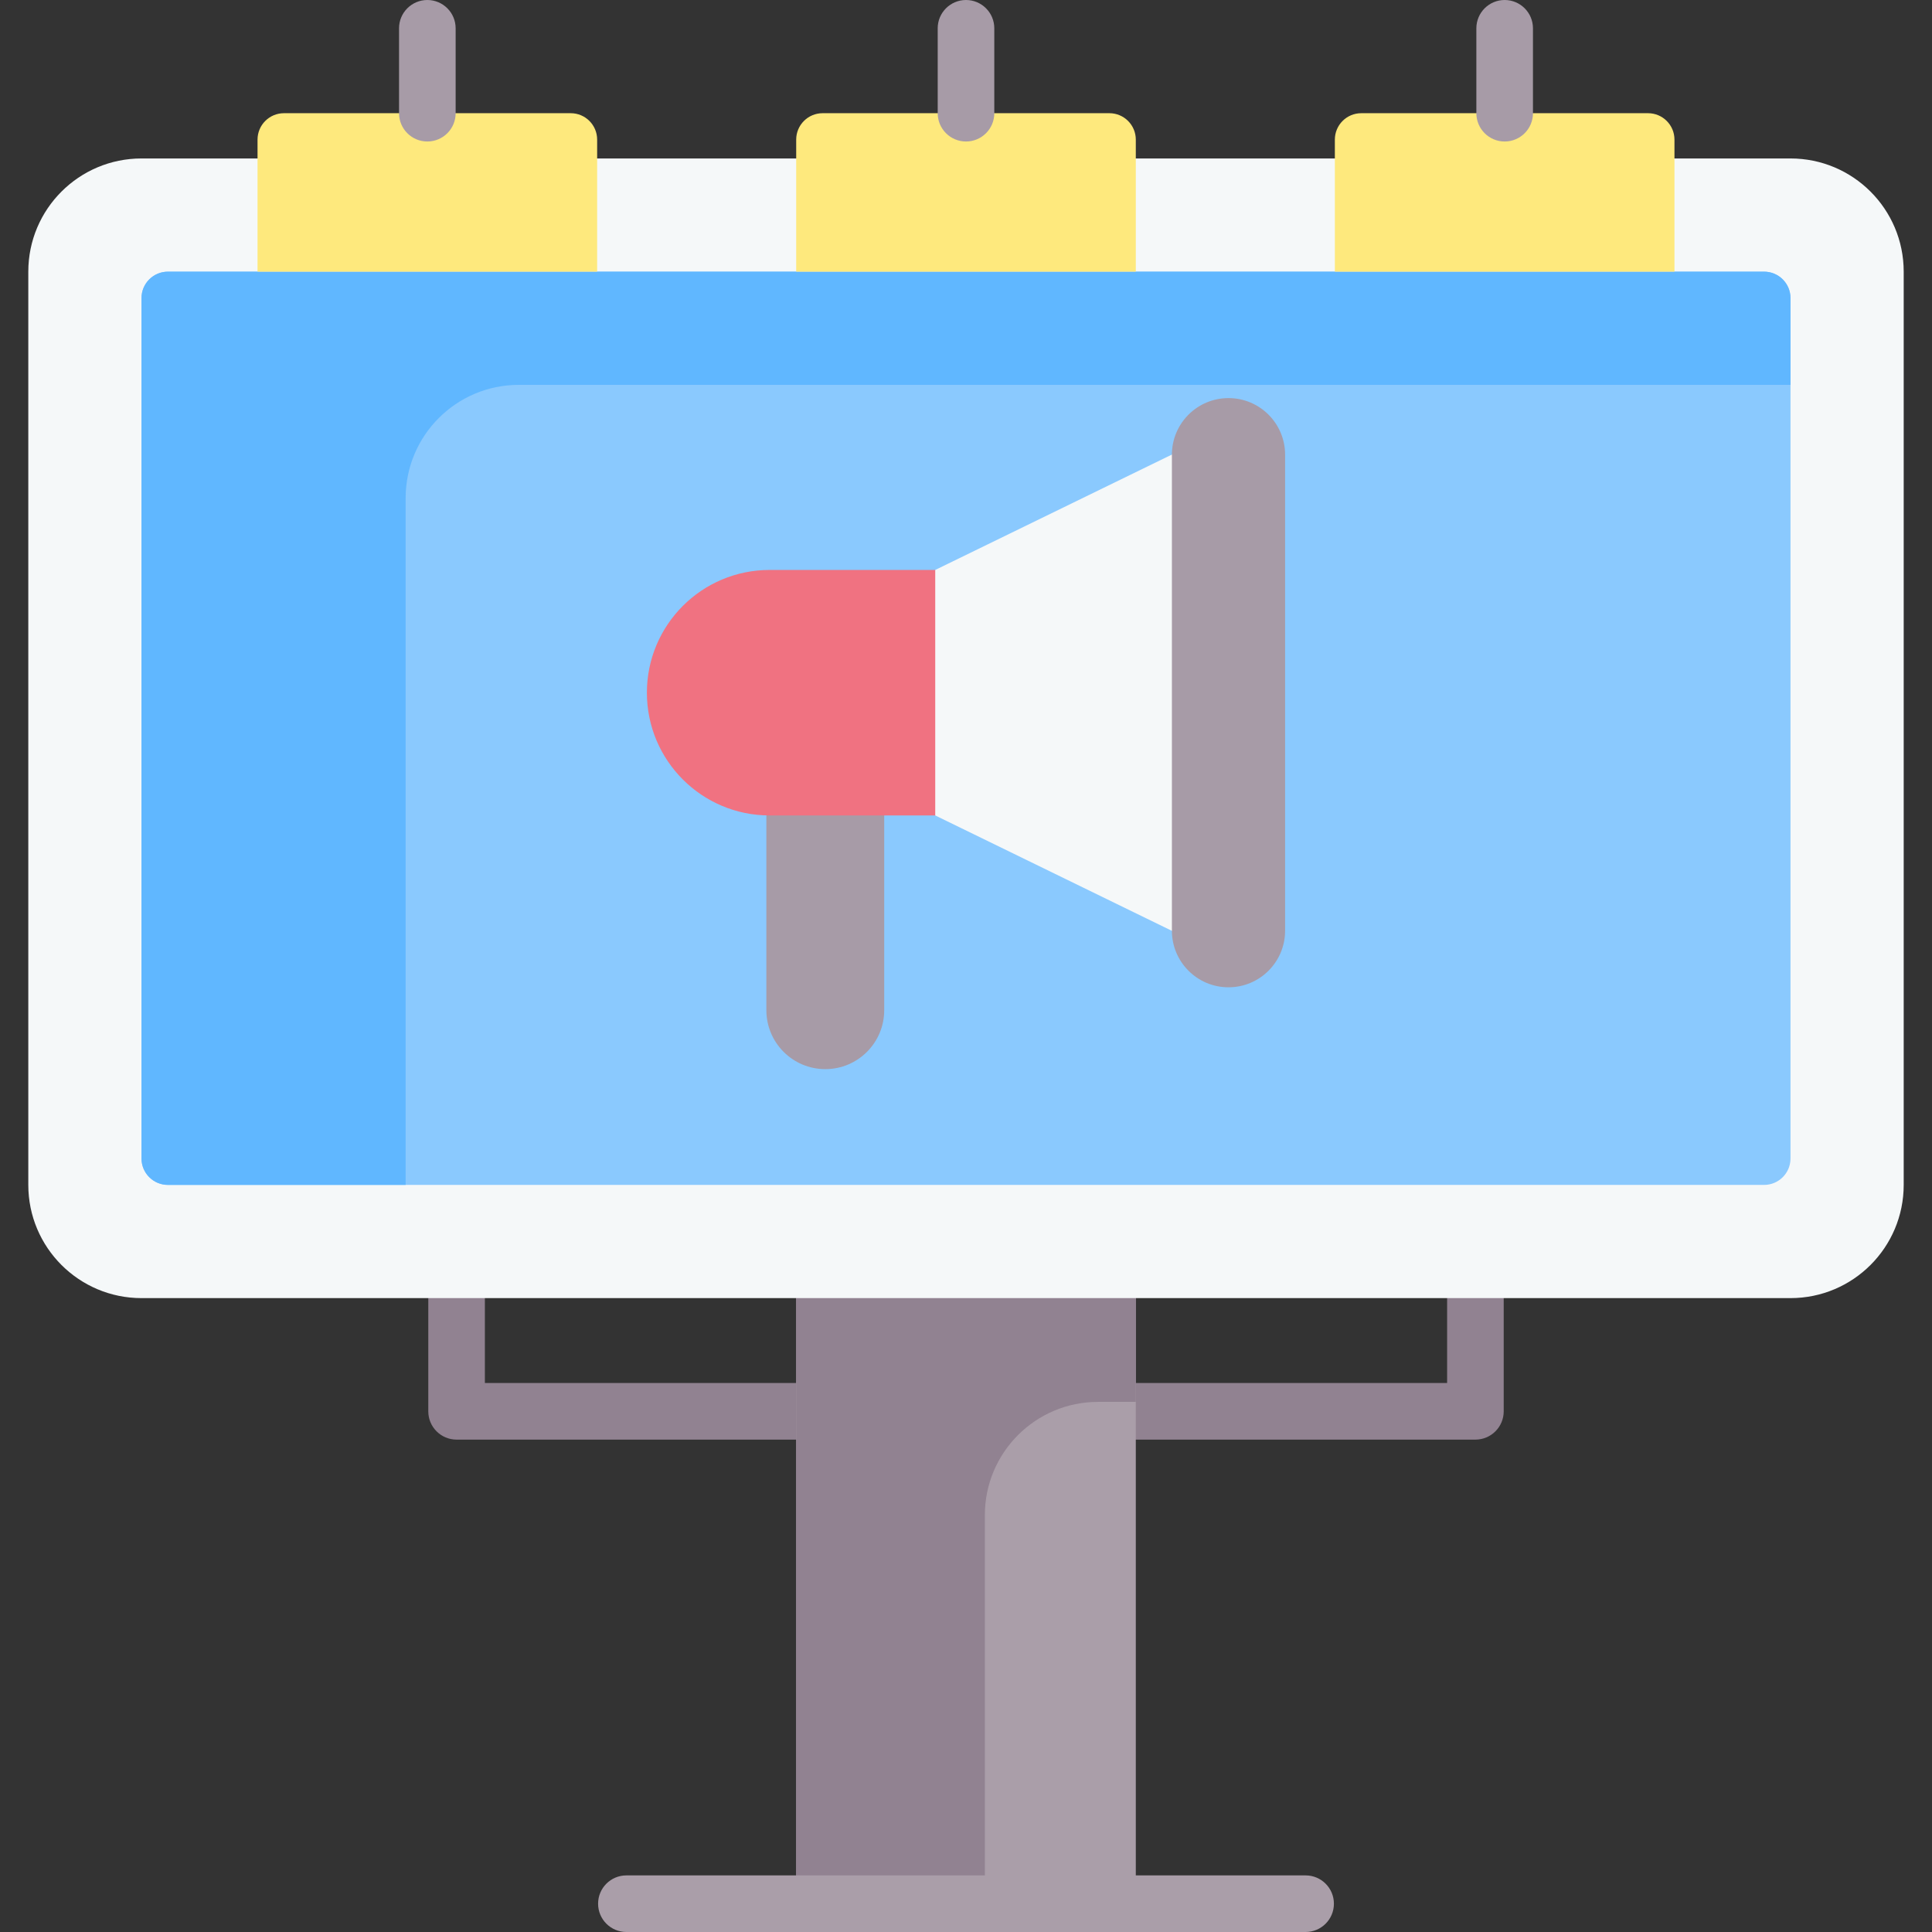<svg id="Capa_1" enable-background="new 0 0 512 512" height="512" viewBox="0 0 512 512" width="512" xmlns="http://www.w3.org/2000/svg"><rect x="0" y="0" width="512" height="512" fill="#333333" stroke="none"/><g><g fill="#918291"><path d="m221 381.514h-100c-4.142 0-7.5-3.357-7.5-7.5v-40c0-4.143 3.358-7.5 7.5-7.5h100c4.142 0 7.5 3.357 7.5 7.5v40c0 4.142-3.358 7.5-7.5 7.5zm-92.5-15h85v-25h-85z"/><path d="m391 381.514h-100c-4.142 0-7.5-3.357-7.5-7.5v-40c0-4.143 3.358-7.5 7.5-7.5h100c4.142 0 7.5 3.357 7.5 7.5v40c0 4.142-3.358 7.5-7.5 7.5zm-92.5-15h85v-25h-85z"/></g><path d="m211 341.517h90v160.486h-90z" fill="#aa9ea9"/><path d="m301 341.514v30h-10c-16.569 0-30 13.431-30 30v100.49h-50v-160.49z" fill="#918291"/><path d="m346 512h-180c-4.142 0-7.5-3.357-7.5-7.5s3.358-7.5 7.5-7.5h180c4.142 0 7.5 3.357 7.5 7.5s-3.358 7.5-7.5 7.5z" fill="#aa9ea9"/><path d="m37.5 41.994c-16.569 0-30 13.431-30 30v242.02c0 16.569 13.431 30 30 30h437c16.569 0 30-13.431 30-30v-242.02c0-16.569-13.431-30-30-30z" fill="#f5f8f9"/><path d="m37.5 307.014v-228.02c0-3.866 3.134-7 7-7h423c3.866 0 7 3.134 7 7v228.02c0 3.866-3.134 7-7 7h-423c-3.866 0-7-3.134-7-7z" fill="#8ac9fe"/><path d="m474.5 78.99v23h-337c-16.569 0-30 13.431-30 30v182.02h-63c-3.866 0-7-3.134-7-7v-228.02c0-3.866 3.134-7 7-7h423c3.866 0 7 3.134 7 7z" fill="#60b7ff"/><path d="m301 71.994h-90v-34.994c0-3.866 3.134-7 7-7h76c3.866 0 7 3.134 7 7z" fill="#fee97d"/><g><path d="m256 37.5c-4.142 0-7.5-3.357-7.5-7.5v-22.5c0-4.143 3.358-7.5 7.5-7.5s7.5 3.357 7.5 7.5v22.5c0 4.143-3.358 7.5-7.5 7.5z" fill="#a79ba7"/></g><path d="m158.25 71.994h-90v-34.994c0-3.866 3.134-7 7-7h76c3.866 0 7 3.134 7 7z" fill="#fee97d"/><g><path d="m113.25 37.5c-4.142 0-7.5-3.357-7.5-7.5v-22.5c0-4.143 3.358-7.5 7.5-7.5s7.5 3.357 7.5 7.5v22.5c0 4.143-3.358 7.5-7.5 7.5z" fill="#a79ba7"/></g><path d="m443.75 71.994h-90v-34.994c0-3.866 3.134-7 7-7h76c3.866 0 7 3.134 7 7z" fill="#fee97d"/><g><path d="m398.75 37.5c-4.142 0-7.5-3.357-7.5-7.5v-22.5c0-4.143 3.358-7.5 7.5-7.5s7.5 3.357 7.5 7.5v22.5c0 4.143-3.358 7.5-7.5 7.5z" fill="#a79ba7"/></g><g><path d="m218.711 283.331c-8.624 0-15.614-6.991-15.614-15.614v-53.783h31.229v53.783c-.001 8.624-6.992 15.614-15.615 15.614z" fill="#a79ba7"/><path d="m249.506 216.102h-45.542c-17.966 0-32.53-14.564-32.53-32.53 0-17.966 14.564-32.53 32.53-32.53h45.542z" fill="#f07281"/><path d="m314.566 248.633-66.719-32.531v-65.06l66.719-32.53z" fill="#f5f8f9"/><path d="m325.566 261.645c-8.284 0-15-6.716-15-15v-126.145c0-8.284 6.716-15 15-15 8.284 0 15 6.716 15 15v126.145c0 8.284-6.715 15-15 15z" fill="#a79ba7"/></g></g></svg>